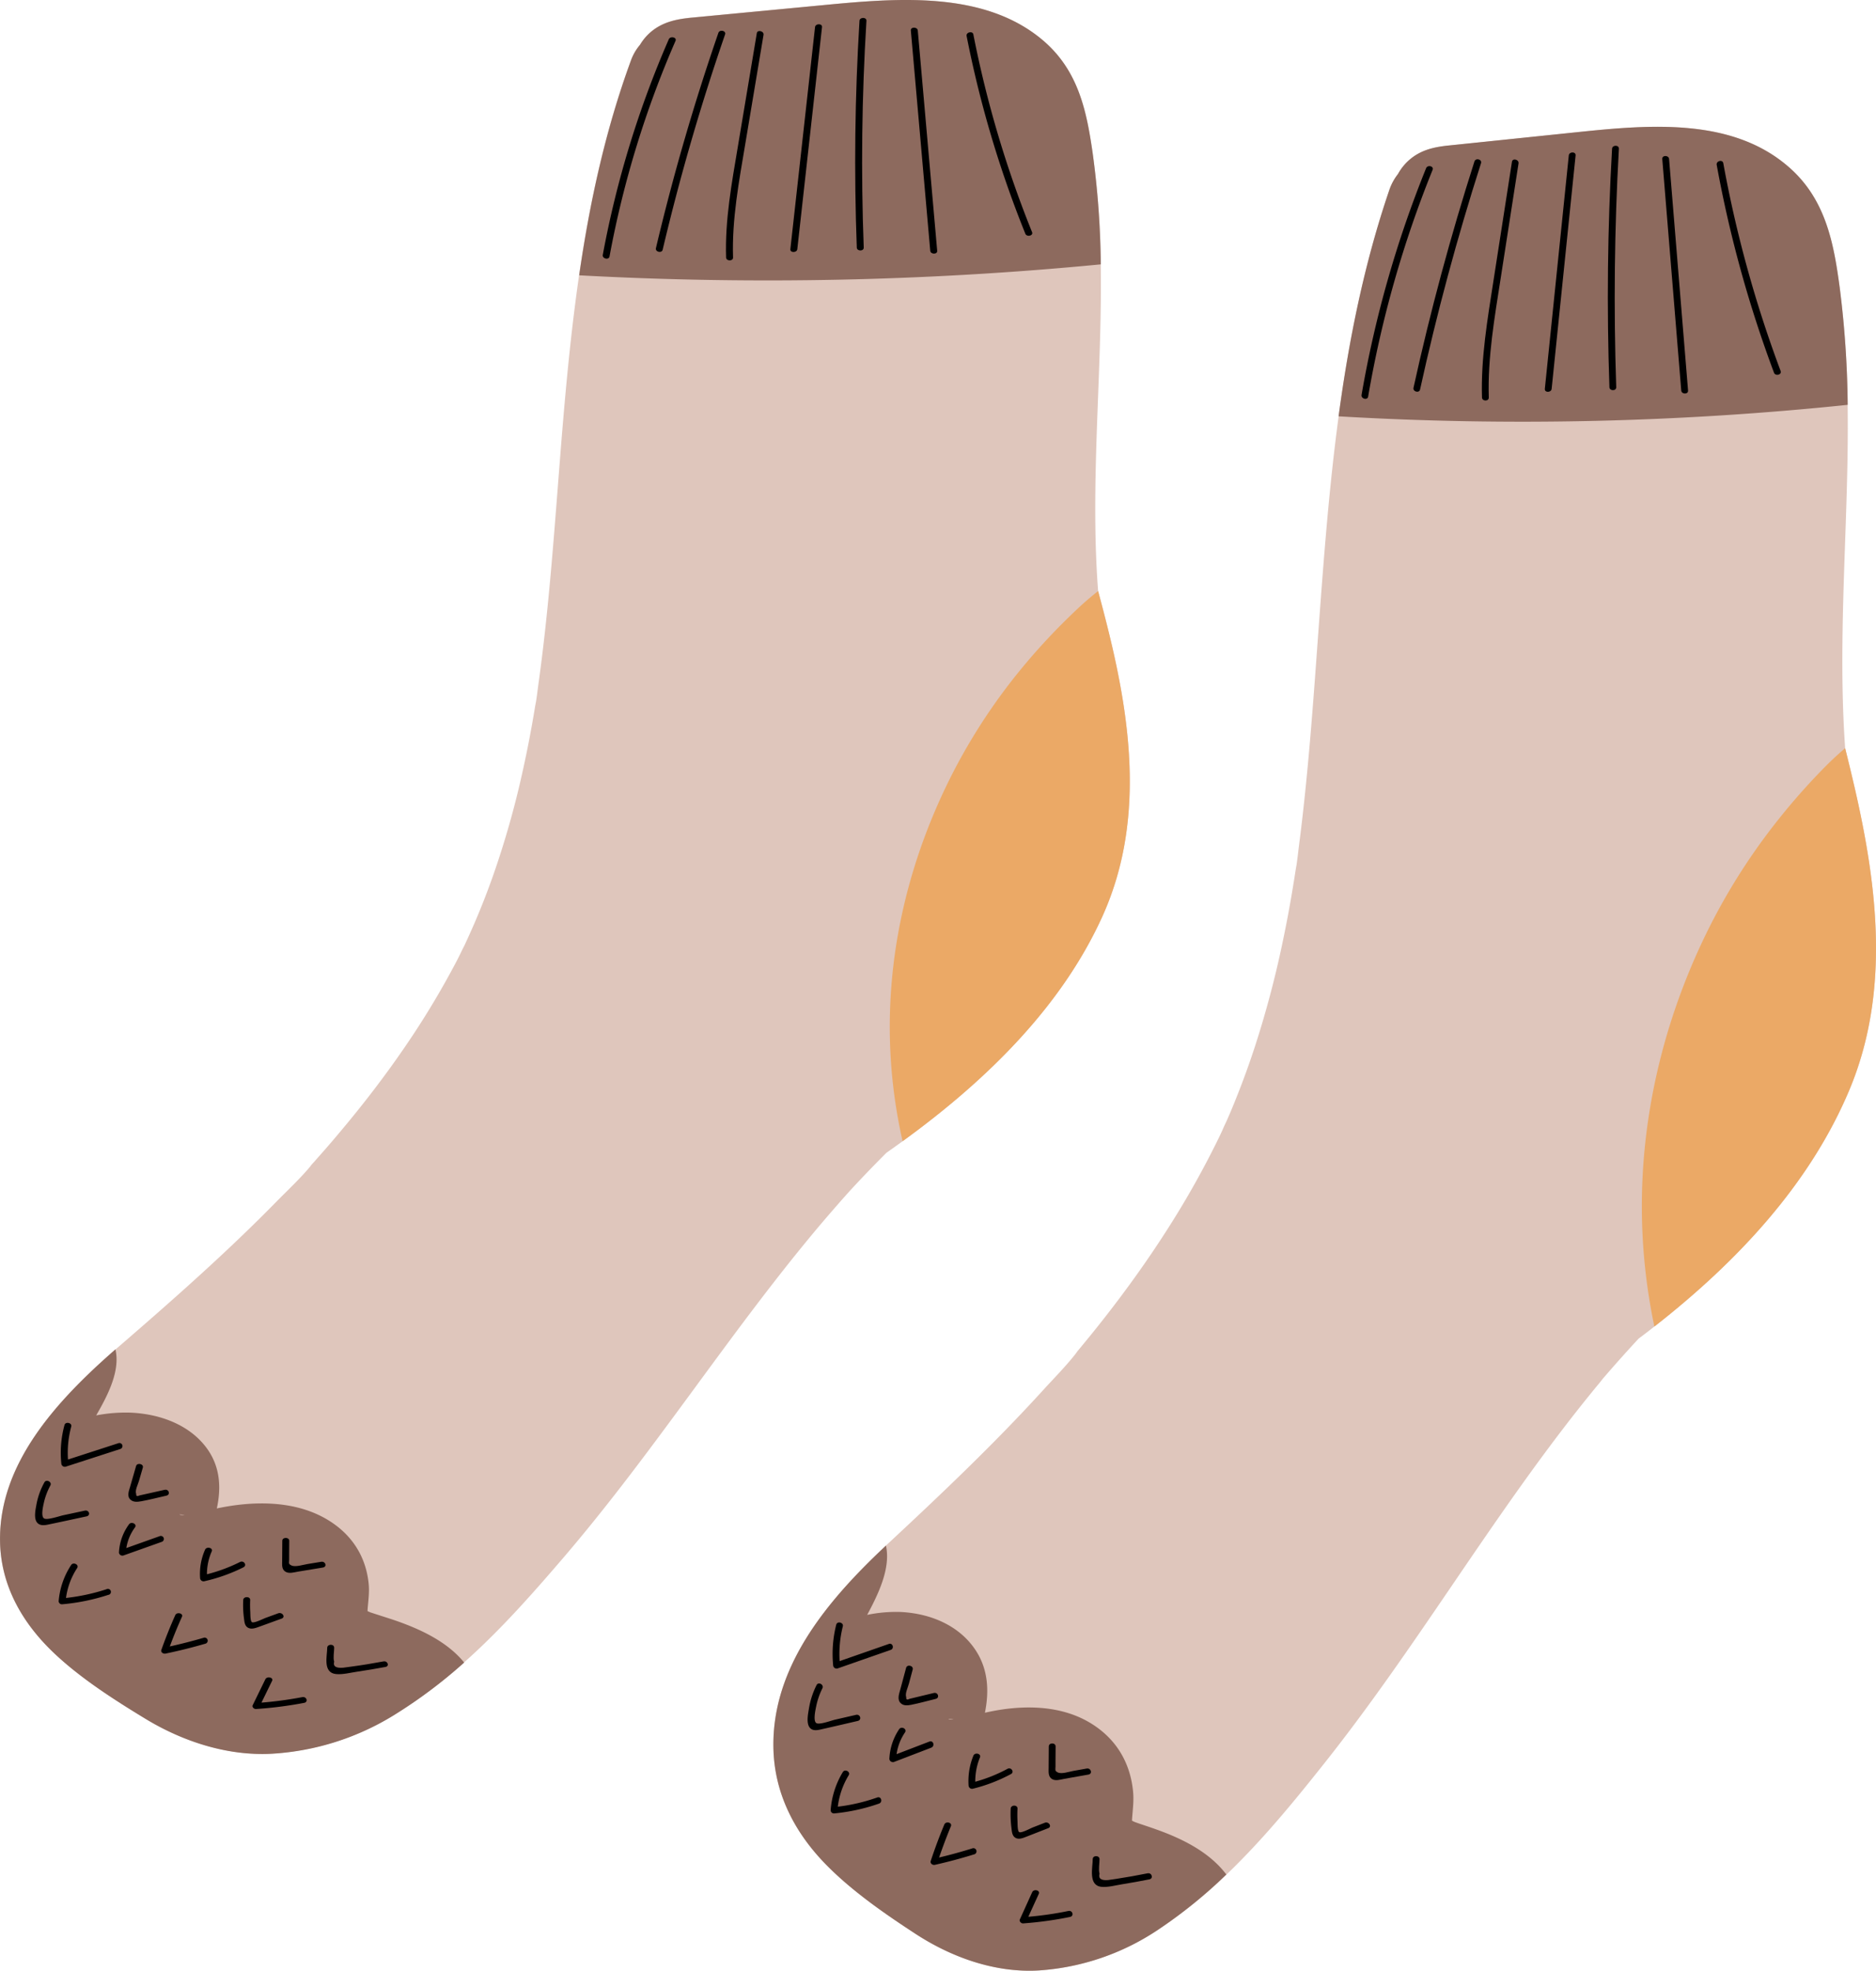 <svg xmlns="http://www.w3.org/2000/svg" viewBox="-0.033 0.04 1080.061 1134.34" style=""><g><g data-name="Слой 2"><g data-name="Слой 1"><g data-name="Слой 2"><path d="M634.52 527.79C611.2 579.06 568.76 621.24 520 656.65l-.38.27c-3.09 2.26-6.22 4.49-9.35 6.69l-.1.1c-7 7-13.74 14-20.41 21.21l-.33.37c-.73.8-1.44 1.59-2.15 2.39-1.62 1.81-3.24 3.63-4.83 5.47q-4.8 5.48-9.51 11c-26.22 31-50 63.5-73.8 95.9s-47.61 64.75-74 95.65c-18 21-36.69 42.3-58 61.23a283.6 283.6 0 0 1-40.59 30.39 150.7 150.7 0 0 1-69.86 22.07c-26 1.48-51.78-7.27-72.67-19.9-18.53-11.21-38-23.75-53.21-38.24-19-18-30.39-39.52-30.83-64C-.77 843 31.75 807 66.42 776.79l1.58-1.33c31.37-27.11 62.36-54.42 91-83.64 6.89-7 14.44-14 20.59-21.57a17 17 0 0 1-1.19 1.26c.09-.11.41-.49 1.08-1.24.91-1 1.85-2 2.76-3.09 1.61-1.81 3.2-3.62 4.8-5.43q4.75-5.44 9.38-11c13-15.48 25.22-31.4 36.47-47.83a487.15 487.15 0 0 0 30-49.73c1.23-2.36 2.35-4.75 3.61-7.1-.94 1.73-1.43 2.62-1.62 3 .36-.74 2.13-4.12 2.59-5.09q3-6.43 5.84-13 5.88-13.69 10.79-27.7a514.91 514.91 0 0 0 16.37-57.52q3.22-14.31 5.8-28.74c.46-2.65.93-5.3 1.38-8 .16-1 .33-2 .49-3s.28-1.61.34-1.88c-.07.47-.26 1.67-.41 2.54.85-4.33 1.3-8.76 1.91-13.12 5.49-39.35 8.45-78.92 11.54-118.45 3-38.82 6.22-77.9 11.85-116.67 6.08-41.94 15.07-83.49 29.9-123.88a29.22 29.22 0 0 1 5.15-8.81 29.93 29.93 0 0 1 6.12-7.29c6.77-5.75 14.52-7.45 23.68-8.33L473.85 3c43-4.13 92.67-8.32 126.36 20.09 20.85 17.58 25.4 41.4 28.82 65a502.79 502.79 0 0 1 4.68 64.17v.72c.6 43.16-2.63 86.27-3.12 129.41-.22 19.24.12 38.5 1.58 57.71a1.21 1.21 0 0 0 .05.18c1.93 7.19 3.82 14.39 5.61 21.62 13.58 54.65 20.98 112.45-3.31 165.89z" fill="#dfc6bc"></path><path d="M1064.51 627.84c-22.76 53.9-64.18 98.23-111.7 135.46l-.38.28c-3 2.37-6.07 4.72-9.13 7a.31.31 0 0 1-.09.11q-10.17 11-19.92 22.3l-.33.38-2.09 2.63c-1.58 1.9-3.16 3.82-4.72 5.75q-4.68 5.76-9.28 11.61c-25.59 32.62-48.8 66.75-72 100.8s-46.47 68.07-72.22 100.54c-17.53 22.09-35.8 44.46-56.62 64.37a280.51 280.51 0 0 1-39.65 31.93 140 140 0 0 1-68.18 23.2c-25.4 1.55-50.54-7.65-70.93-20.92-18.08-11.78-37.09-25-51.94-40.2-18.49-19-29.66-41.54-30.09-67.21-.8-46.65 30.94-84.48 64.79-116.21.49-.47 1-.93 1.5-1.4 30.62-28.5 60.86-57.2 88.85-87.91 6.72-7.39 14.09-14.75 20.09-22.68-.49.61-1 1.16-1.16 1.33.09-.12.41-.52 1.06-1.31.89-1.08 1.8-2.15 2.69-3.24l4.68-5.71q4.65-5.73 9.17-11.53c12.66-16.26 24.61-33 35.59-50.27a520.92 520.92 0 0 0 29.32-52.28c1.2-2.47 2.3-5 3.53-7.45-.91 1.82-1.4 2.75-1.58 3.1.35-.78 2.08-4.34 2.52-5.35q3-6.78 5.7-13.65 5.75-14.4 10.54-29.12a572.66 572.66 0 0 0 16-60.45q3.16-15 5.66-30.21c.46-2.79.92-5.58 1.35-8.38.16-1.05.33-2.1.48-3.15s.28-1.69.33-2c-.07.49-.25 1.76-.39 2.66.82-4.54 1.27-9.2 1.85-13.78 5.36-41.37 8.25-83 11.27-124.52 3-40.8 6.07-81.88 11.57-122.63 5.94-44.08 14.71-87.76 29.18-130.21a31.12 31.12 0 0 1 5-9.26 30.36 30.36 0 0 1 6-7.66c6.6-6 14.17-7.84 23.11-8.76l73.78-7.65c41.94-4.39 90.44-8.79 123.28 21.07 20.35 18.48 24.8 43.52 28.13 68.35a570 570 0 0 1 4.58 67.46v.76c.59 45.36-2.56 90.67-3 136-.21 20.23.12 40.47 1.55 60.66a.61.61 0 0 0 0 .19c1.88 7.57 3.72 15.13 5.47 22.73 13.27 57.59 20.49 118.26-3.22 174.43z" fill="#dfc6bc"></path><path d="M633.71 152.21a1996.63 1996.63 0 0 1-300.3 6.3c6.08-41.94 15.07-83.49 29.9-123.88a29.22 29.22 0 0 1 5.15-8.81 29.93 29.93 0 0 1 6.12-7.29c6.77-5.75 14.52-7.45 23.68-8.33L473.85 3c43-4.13 92.67-8.32 126.36 20.09 20.85 17.58 25.4 41.4 28.82 65a502.77 502.77 0 0 1 4.68 64.12z" fill="#8d6a5e"></path><path d="M225.73 932.17c-3.06-1-6.19-2-9.28-3-1.12-.35-2.24-.72-3.35-1.09l-.33-.15-1.19-.52c0-.88.08-1.75.16-2.64.39-4.35.91-8.66.49-13-1.52-15.69-9.68-29.18-25.34-37.93-18.35-10.24-41.49-9.93-62.09-5.55 2.57-11.88 2-23.91-5.69-34.53-9.54-13.15-26.17-19.8-43.88-20.61a89.7 89.7 0 0 0-19.89 1.59c6.5-11.29 14-25.48 11.08-38C31.75 807-.77 843 0 887.34c.44 24.43 11.87 45.92 30.83 64 15.21 14.49 34.68 27 53.21 38.24 20.89 12.63 46.64 21.38 72.67 19.9a150.7 150.7 0 0 0 69.86-22.07A284.18 284.18 0 0 0 267.21 957c-9.67-11.9-25.04-19.34-41.48-24.83zm-122.45-60.41a21.44 21.44 0 0 1 3 .27c-1.39.08-2.73.07-3-.27z" fill="#8d6a5e"></path><path d="M1063.73 233.06a1810.21 1810.21 0 0 1-293.11 6.62c5.94-44.08 14.71-87.76 29.18-130.21a31.12 31.12 0 0 1 5-9.26 30.36 30.36 0 0 1 6-7.66c6.6-6 14.17-7.84 23.11-8.76l73.78-7.65c41.94-4.35 90.44-8.75 123.32 21.11 20.35 18.48 24.8 43.52 28.13 68.35a572.11 572.11 0 0 1 4.59 67.46z" fill="#8d6a5e"></path><path d="M665.52 1053c-3-1.08-6-2.07-9.06-3.1-1.1-.37-2.18-.77-3.27-1.15l-.32-.16-1.17-.55c0-.92.08-1.84.16-2.77.38-4.58.89-9.1.48-13.68-1.49-16.5-9.45-30.68-24.73-39.87-17.91-10.77-40.5-10.44-60.6-5.84 2.51-12.49 1.93-25.14-5.56-36.29-9.3-13.86-25.54-20.81-42.82-21.7a81.63 81.63 0 0 0-19.41 1.67c6.34-11.87 13.68-26.78 10.81-39.89-33.85 31.73-65.59 69.56-64.79 116.21.43 25.67 11.6 48.26 30.09 67.21 14.85 15.23 33.86 28.42 51.94 40.2 20.39 13.27 45.53 22.47 70.93 20.92a140 140 0 0 0 68.18-23.2A279.23 279.23 0 0 0 706 1079c-9.43-12.51-24.44-20.32-40.48-26zM546 989.4a21.46 21.46 0 0 1 3 .29c-1.43.08-2.74.07-3-.29z" fill="#8d6a5e"></path><path d="M385 22.66a570.29 570.29 0 0 0-38 124.11c-.39 2.15 3.48 3.08 3.88.91a570.09 570.09 0 0 1 38-124.11c.91-2.07-2.97-2.96-3.88-.91z"></path><path d="M413.55 19a1288.28 1288.28 0 0 0-35.95 123.88c-.51 2.15 3.37 3.07 3.88.91a1288.8 1288.8 0 0 1 35.94-123.95c.73-2.11-3.15-3.02-3.87-.84z"></path><path d="M435.69 19.11q-5.43 32.4-10.85 64.89c-3.57 21.32-7.54 42.67-6.84 64.27.07 2.2 4.09 2.2 4 0-.71-22 3.43-43.81 7.07-65.56q5.25-31.31 10.48-62.61c.37-2.23-3.55-3.1-3.86-.99z"></path><path d="M469.2 15.64L455 143.45c-.24 2.18 3.78 2.17 4 0l14.22-127.81c.24-2.18-3.78-2.17-4.02 0z"></path><path d="M498.8 12c.14-2.2-3.88-2.19-4 0q-4 65.22-1.56 130.55c.08 2.19 4.1 2.2 4 0Q494.78 77.26 498.8 12z"></path><path d="M528.36 17.6c-.19-2.18-4.21-2.2-4 0q5.58 63.4 11.17 126.78c.2 2.17 4.22 2.19 4 0z"></path><path d="M594.15 133.66a626 626 0 0 1-33.8-113.82c-.43-2.16-4.3-1.25-3.88.91a626 626 0 0 0 33.81 113.82c.83 2.07 4.72 1.18 3.87-.91z"></path><path d="M68.11 830.74l-29 9.4a57.7 57.7 0 0 1 1.88-19c.58-2.14-3.3-3-3.88-.9a60.61 60.61 0 0 0-1.82 22.35 2 2 0 0 0 2.26 1.71 1.4 1.4 0 0 0 .28-.06l31.35-10.15a1.76 1.76 0 1 0-1.07-3.35z"></path><path d="M48.77 869.56l-12.31 2.63c-2.28.49-9.2 2.92-11.08 1.87-2.06-1.16-.54-7.24-.13-9.17A38.78 38.78 0 0 1 29 855c1-2-2.41-3.73-3.47-1.72A41.93 41.93 0 0 0 21 865.74c-.48 2.83-1.87 8.35.5 10.88 2 2.1 5.2 1.15 7.78.62 6.85-1.42 13.67-2.92 20.51-4.38 2.55-.54 1.49-3.86-1.02-3.3z"></path><path d="M94.71 857.58l-8 1.79c-1.6.36-3.19.74-4.8 1.07l-1.6.36c-1.42.69-2.06.4-1.92-.86-.87-2 1-5.4 1.57-7.44.74-2.57 1.49-5.14 2.24-7.73.61-2.13-3.26-3-3.88-.91q-1.72 6-3.46 12c-.66 2.3-2 5.43.28 7.43 1.69 1.5 4 1.25 6.24.85 4.84-.87 9.62-2.15 14.4-3.21 2.5-.61 1.44-3.93-1.07-3.35z"></path><path d="M92 884.21l-19.3 6.88a27.12 27.12 0 0 1 5-11.92c1.35-1.88-2.13-3.6-3.47-1.72a29.87 29.87 0 0 0-5.78 16.29 2 2 0 0 0 2.26 1.7 1.36 1.36 0 0 0 .29-.06l22.13-7.87a1.74 1.74 0 1 0-1.13-3.3z"></path><path d="M61.22 914.81a115.26 115.26 0 0 1-23.25 5 41.23 41.23 0 0 1 6.42-17.22c1.25-1.93-2.22-3.66-3.47-1.73a44.63 44.63 0 0 0-7.19 20.89 1.88 1.88 0 0 0 2 1.71 119 119 0 0 0 26.55-5.41 1.74 1.74 0 0 0-.39-3.46 1.77 1.77 0 0 0-.67.22z"></path><path d="M138.11 899.13a94 94 0 0 1-19 7.06 32.43 32.43 0 0 1 2.76-13.19c.9-2.07-3-3-3.87-.91a34.23 34.23 0 0 0-2.82 16.44 2 2 0 0 0 2.26 1.7 1.27 1.27 0 0 0 .28-.06 98.58 98.58 0 0 0 22.42-8c2.23-1.17.21-4.17-2.03-3.04z"></path><path d="M117.23 942.73q-9.65 2.81-19.5 5 3.18-8.64 7-17.09c.93-2-3-2.94-3.87-.91q-4.41 9.87-8 20c-.46 1.28 1 2.4 2.47 2.1q11.67-2.43 23-5.73a1.77 1.77 0 1 0-1.1-3.37z"></path><path d="M160.1 928.66l-7 2.55c-1.58.57-6.46 3.08-7.95 2.6-1.2-.38-1-4.88-1.1-6A62.78 62.78 0 0 1 144 921c.11-2.2-3.91-2.2-4 0a56.8 56.8 0 0 0 .44 10.59c.25 1.84.31 4.28 2.39 5.39s4.66 0 6.69-.71l12.65-4.59c2.33-.93.29-3.88-2.07-3.02z"></path><path d="M184.85 899l-7.91 1.3c-2.53.41-6.95 1.9-9.22.79-1.83-.89-1.3-1.4-1.28-3.24v-3.42c0-2.51 0-5 .05-7.52 0-2.2-4-2.2-4 0 0 3.87-.05 7.75-.08 11.62 0 2-.39 4.7 1.79 6.11s5.19.37 7.46 0l14.25-2.34c2.55-.46 1.47-3.75-1.06-3.3z"></path><path d="M220.74 956.34c-6.15 1.14-12.33 2.17-18.55 3-1.55.22-3.11.43-4.66.63-4.18.34-5.91-.82-5.17-3.48-.71-2.26 0-5.6 0-8s-4-2.2-4 0c0 4.52-2.76 14.41 5.13 15.14 3.88.36 8.34-.83 12.12-1.38 5.43-.8 10.83-1.72 16.22-2.71 2.51-.37 1.44-3.66-1.09-3.2z"></path><path d="M174 976.9a223.85 223.85 0 0 1-23.51 3.17l6.11-12.51c1-2-2.9-2.91-3.88-.91l-7.29 14.93c-.48 1 .75 2.24 1.94 2.16a230.25 230.25 0 0 0 27.7-3.54c2.52-.49 1.45-3.78-1.07-3.3z"></path><path d="M634.52 527.79C611.2 579.06 568.76 621.24 520 656.65l-.38.27a297 297 0 0 1-7.38-63.16c-.45-50.64 12.06-101 35.59-147.49a336.43 336.43 0 0 1 43.22-65 366.41 366.41 0 0 1 27.53-29.16 179.83 179.83 0 0 1 13.59-11.85c1.93 7.19 3.82 14.39 5.61 21.62 13.63 54.67 21.03 112.47-3.26 165.91z" fill="#eba966"></path><path d="M1064.51 627.84c-22.76 53.9-64.18 98.23-111.7 135.46l-.38.28a336 336 0 0 1-7.2-66.39C944.79 644 957 591 980 542.16a356.21 356.21 0 0 1 42.19-68.36 376.2 376.2 0 0 1 26.81-30.65q6.33-6.56 13.27-12.46c1.88 7.57 3.72 15.13 5.47 22.73 13.26 57.58 20.48 118.25-3.23 174.42z" fill="#eba966"></path><path d="M821 96.88a634 634 0 0 0-37.14 130.46c-.39 2.27 3.39 3.24 3.78 1a633.79 633.79 0 0 1 37.1-130.5c.91-2.17-2.88-3.11-3.74-.96z"></path><path d="M848.83 93q-20.61 64.41-35.08 130.26c-.49 2.26 3.28 3.23 3.78 1Q832 158.39 852.62 94c.71-2.3-3.08-3.25-3.79-1z"></path><path d="M870.44 93.15l-10.59 68.13c-3.48 22.4-7.35 44.85-6.67 67.56.07 2.3 4 2.31 3.92 0-.7-23.16 3.34-46.06 6.89-68.92l10.23-65.82c.36-2.26-3.42-3.23-3.78-.95z"></path><path d="M903.16 89.51q-6.9 67.17-13.79 134.34c-.24 2.3 3.68 2.28 3.92 0q6.9-67.17 13.79-134.34c.23-2.3-3.69-2.29-3.92 0z"></path><path d="M932 85.66c.13-2.3-3.79-2.3-3.93 0q-3.92 68.57-1.52 137.23c.08 2.3 4 2.31 3.92 0q-2.32-68.61 1.53-137.23z"></path><path d="M960.9 91.56c-.19-2.29-4.11-2.3-3.92 0l10.92 133.26c.18 2.29 4.11 2.31 3.92 0z"></path><path d="M1025.11 213.56a697.07 697.07 0 0 1-33-119.6c-.42-2.27-4.2-1.31-3.79 1a697.39 697.39 0 0 0 33 119.65c.82 2.08 4.61 1.15 3.79-1.05z"></path><path d="M511.68 946.29l-28.31 9.88a65.07 65.07 0 0 1 1.83-20c.57-2.25-3.21-3.21-3.78-1a68.43 68.43 0 0 0-1.78 23.51 2 2 0 0 0 2.2 1.78l.28-.05 30.6-10.68c2.28-.73 1.28-4.26-1.04-3.44z"></path><path d="M492.8 987.1l-12 2.76c-2.23.51-9 3.07-10.82 2-2-1.21-.52-7.61-.12-9.64a42.47 42.47 0 0 1 3.6-10.44c1-2.09-2.35-3.92-3.38-1.81a46.49 46.49 0 0 0-4.33 13.15c-.47 3-1.82 8.77.49 11.43 1.93 2.21 5.08 1.21 7.59.65 6.69-1.49 13.35-3.07 20-4.6 2.46-.6 1.42-4.07-1.03-3.5z"></path><path d="M537.64 974.5l-7.81 1.88c-1.56.38-3.12.78-4.68 1.13l-1.57.37c-1.38.73-2 .43-1.87-.9-.85-2.14 1-5.68 1.53-7.82.74-2.71 1.46-5.42 2.18-8.13.61-2.24-3.17-3.2-3.78-1q-1.68 6.29-3.38 12.56c-.64 2.42-1.94 5.7.28 7.81 1.65 1.58 4 1.31 6.09.9 4.72-.92 9.38-2.26 14-3.38 2.49-.54 1.46-3.92-.99-3.42z"></path><path d="M535 1002.49l-18.85 7.23A29.72 29.72 0 0 1 521 997.2c1.32-2-2.07-3.79-3.38-1.82a33.06 33.06 0 0 0-5.62 17.12 2 2 0 0 0 2.19 1.79h.29l21.62-8.29c2.27-.92 1.26-4.4-1.1-3.51z"></path><path d="M505 1034.66a105.71 105.71 0 0 1-22.69 5.3 45.48 45.48 0 0 1 6.27-18.1c1.21-2-2.17-3.84-3.39-1.81a49.36 49.36 0 0 0-7 22 1.9 1.9 0 0 0 2 1.79 108.9 108.9 0 0 0 25.91-5.68c2.22-.86 1.21-4.34-1.1-3.5z"></path><path d="M580 1018.17a88.34 88.34 0 0 1-18.55 7.43 36.31 36.31 0 0 1 2.7-14c.88-2.17-2.91-3.11-3.78-1a38.82 38.82 0 0 0-2.76 17.28 2 2 0 0 0 2.2 1.78l.28-.05a92.74 92.74 0 0 0 21.89-8.42c2.17-1.09.2-4.19-1.98-3.02z"></path><path d="M559.62 1064q-9.42 2.94-19 5.22c2.08-6 4.33-12 6.8-18 .9-2.16-2.89-3.1-3.78-1q-4.32 10.37-7.83 21c-.44 1.35 1 2.53 2.42 2.21q11.4-2.57 22.47-6a1.81 1.81 0 1 0-.68-3.56 1.87 1.87 0 0 0-.4.13z"></path><path d="M601.47 1049.21l-6.87 2.68c-1.54.61-6.31 3.25-7.76 2.74-1.17-.4-1-5.13-1.07-6.33a66.7 66.7 0 0 1 0-7.21c.1-2.31-3.82-2.31-3.92 0a65.69 65.69 0 0 0 .43 11.13c.25 1.93.3 4.5 2.34 5.67s4.54 0 6.52-.75l12.35-4.83c2.27-.9.27-4-2.02-3.1z"></path><path d="M625.62 1018l-7.72 1.37c-2.47.44-6.79 2-9 .84-1.79-.94-1.27-1.48-1.25-3.41v-3.6l.06-7.91c0-2.31-3.91-2.31-3.92 0l-.09 12.23c0 2.14-.38 4.94 1.75 6.41s5.07.39 7.29 0l13.9-2.46c2.5-.47 1.45-3.9-1.02-3.47z"></path><path d="M660.65 1078.31c-6 1.2-12 2.29-18.11 3.21-1.51.23-3 .45-4.55.66-4.08.36-5.77-.86-5-3.66-.69-2.38 0-5.89 0-8.36 0-2.31-3.92-2.31-3.92 0 0 4.76-2.69 15.15 5 15.92 3.79.38 8.14-.87 11.83-1.45 5.3-.84 10.58-1.81 15.83-2.85 2.43-.49 1.38-3.96-1.08-3.47z"></path><path d="M615 1100a197.84 197.84 0 0 1-23 3.33l6-13.15c1-2.13-2.83-3.06-3.78-1l-7.11 15.69c-.47 1 .72 2.35 1.89 2.27a209.9 209.9 0 0 0 27-3.72c2.53-.54 1.49-4-1-3.42z"></path></g></g></g></g></svg>
